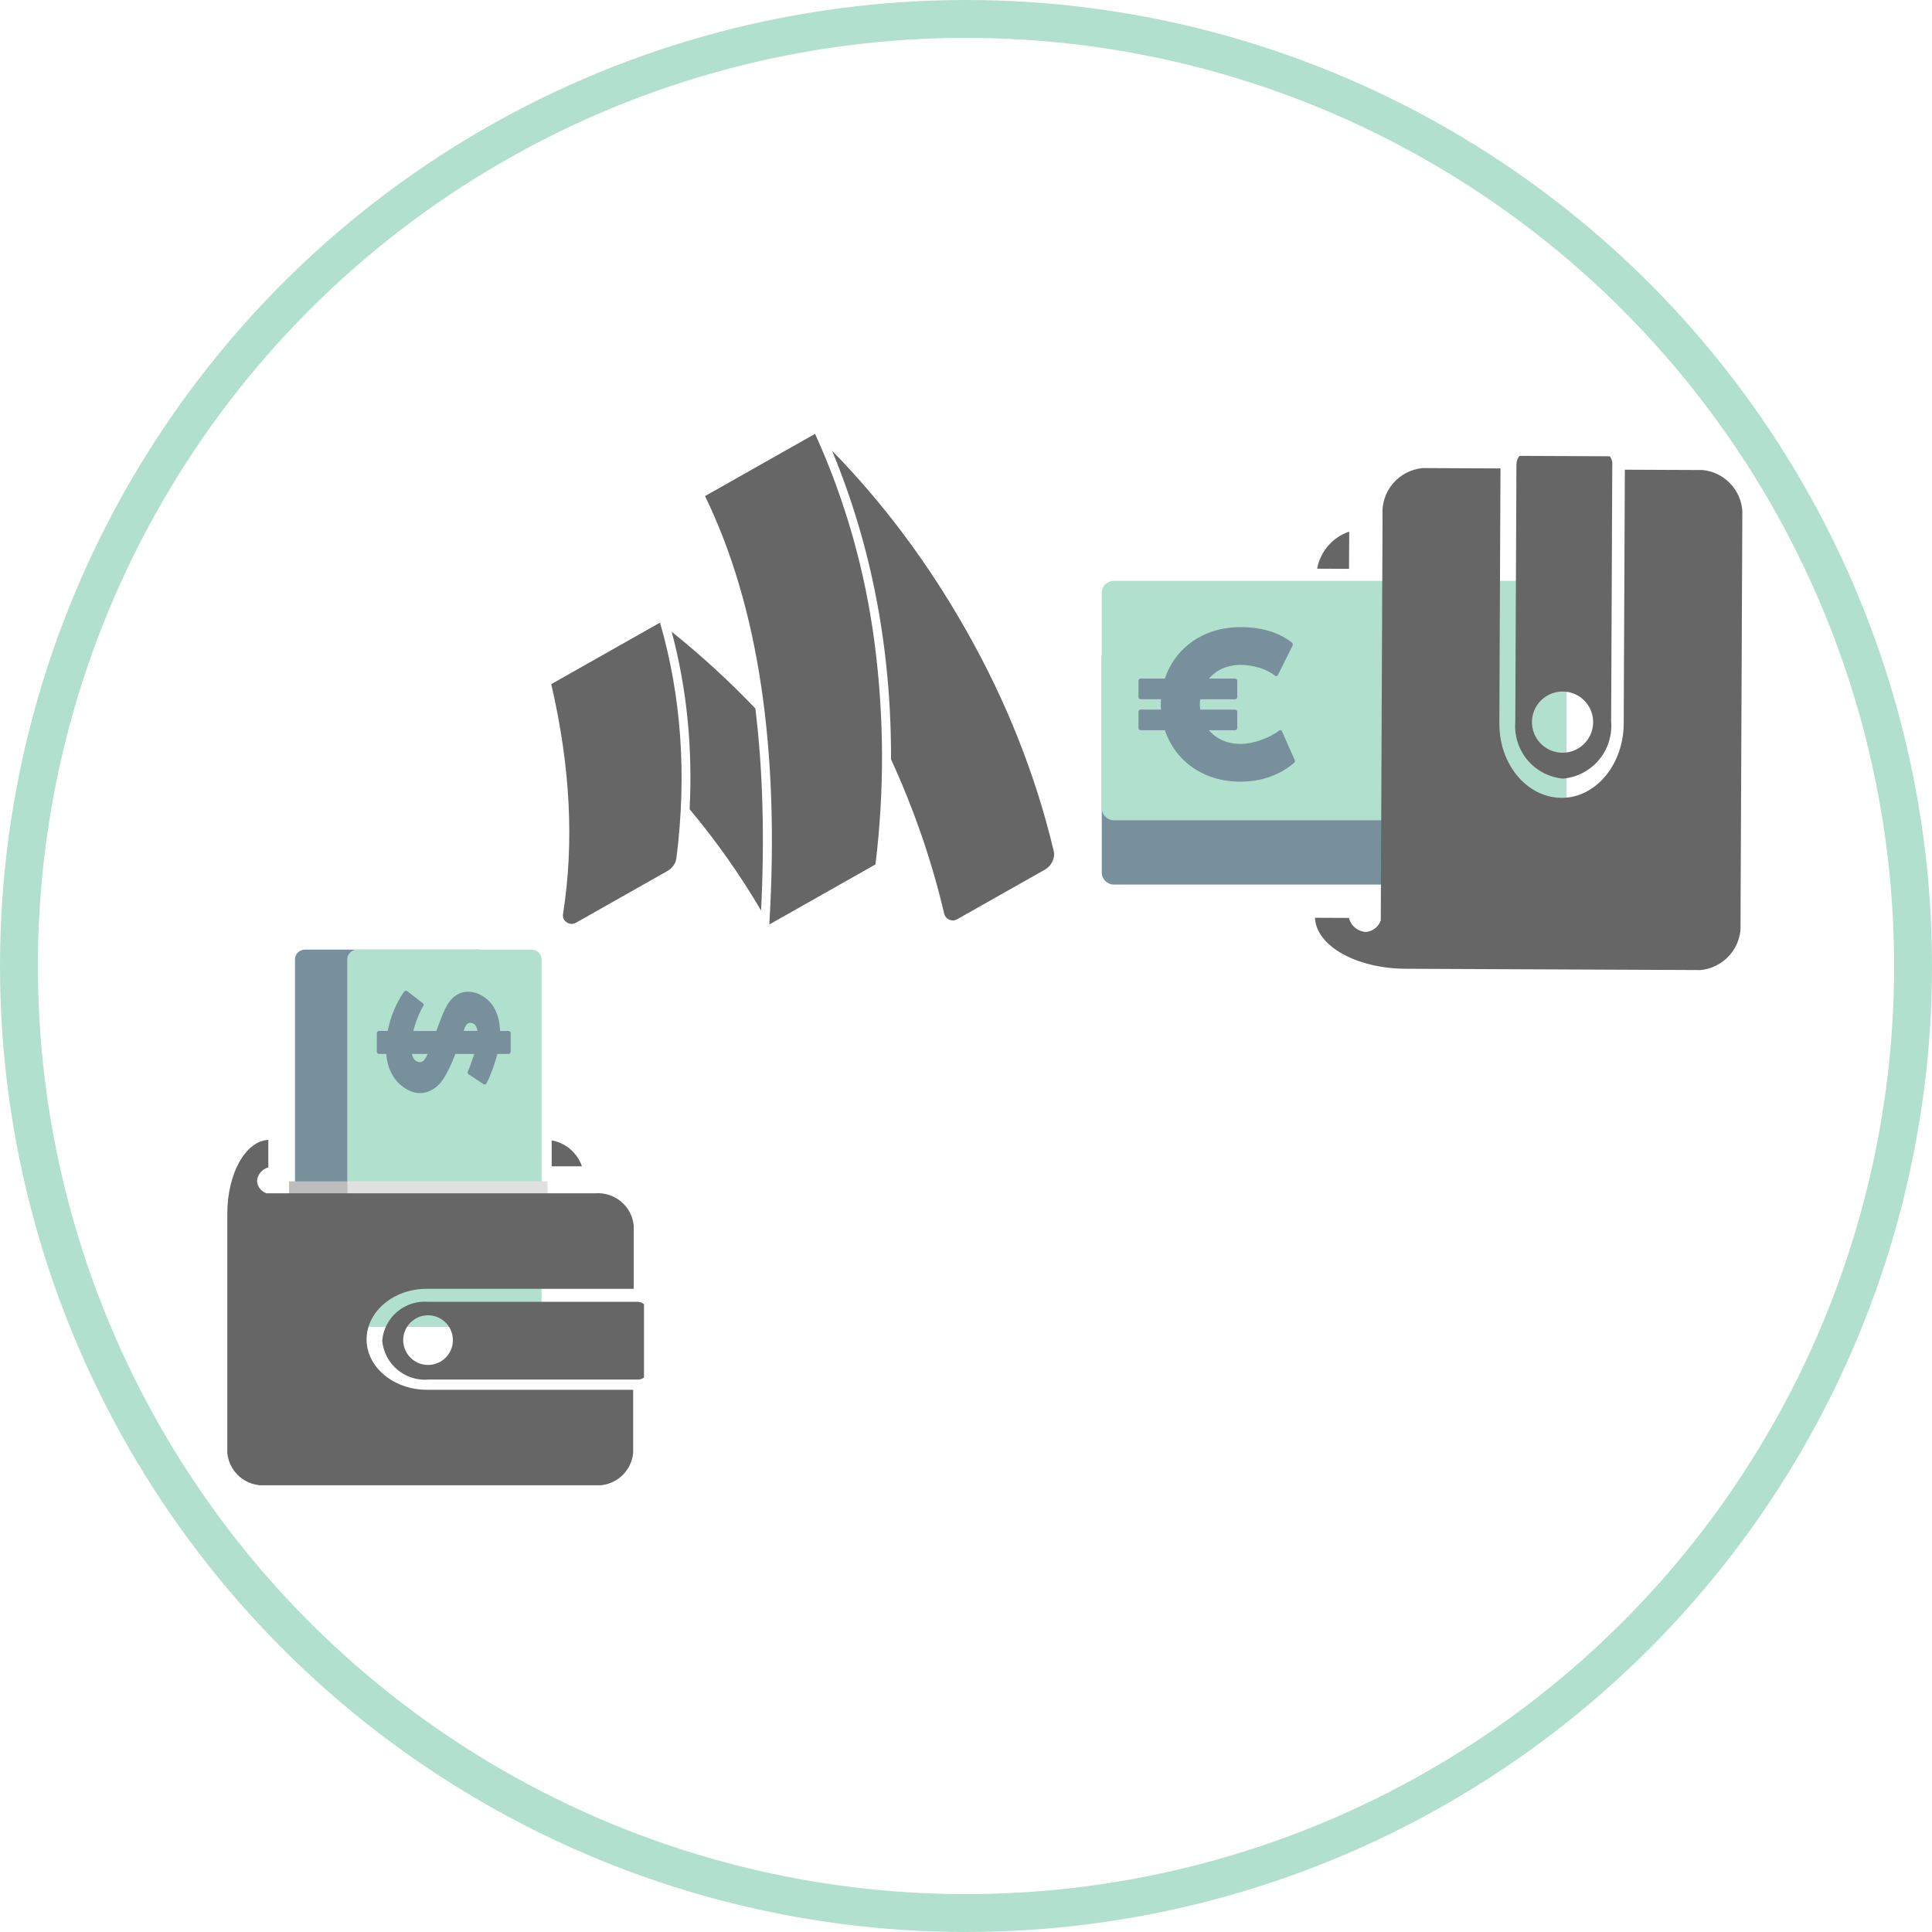 <svg width="51" height="51" viewBox="0 0 51 51" fill="none" xmlns="http://www.w3.org/2000/svg">
<circle cx="25.5" cy="25.5" r="25" stroke="#B1E0CF"/>
<path d="M17.615 22.994C17.756 22.914 17.837 22.796 17.857 22.641C18.132 20.462 17.988 18.394 17.423 16.435L14.551 18.06C15.056 20.224 15.16 22.247 14.863 24.126C14.849 24.223 14.883 24.297 14.963 24.349C15.043 24.4 15.127 24.402 15.213 24.353L17.615 22.994ZM19.94 18.703C19.255 17.985 18.519 17.309 17.731 16.677C18.13 18.174 18.287 19.735 18.204 21.361C18.902 22.194 19.531 23.085 20.091 24.035C20.187 22.092 20.137 20.314 19.94 18.703ZM23.11 22.819C23.347 20.885 23.341 18.948 23.091 17.008C22.841 15.068 22.316 13.216 21.516 11.452L18.611 13.095C20.019 15.994 20.585 19.764 20.308 24.404L23.11 22.819ZM25.515 16.657C24.506 14.873 23.322 13.286 21.964 11.898C23.01 14.418 23.529 17.134 23.521 20.044C24.13 21.372 24.598 22.73 24.924 24.118C24.945 24.195 24.991 24.248 25.062 24.278C25.132 24.308 25.202 24.303 25.27 24.264L27.583 22.956C27.673 22.905 27.74 22.831 27.784 22.734C27.828 22.636 27.837 22.54 27.811 22.443C27.331 20.442 26.566 18.514 25.515 16.657Z" fill="#666666"/>
<g clip-path="url(#clip0_3_20)">
<path d="M12.917 34.756L12.917 25.327C12.917 25.183 12.802 25.068 12.658 25.068L8.047 25.068C7.904 25.068 7.787 25.183 7.787 25.327L7.787 34.756C7.787 34.898 7.903 35.015 8.047 35.015L12.658 35.015C12.801 35.015 12.917 34.899 12.917 34.756Z" fill="#78909C"/>
<path d="M14.296 34.756L14.296 25.327C14.296 25.183 14.18 25.068 14.037 25.068L9.425 25.068C9.283 25.068 9.166 25.183 9.166 25.327L9.166 34.756C9.166 34.898 9.282 35.015 9.425 35.015L14.037 35.015C14.179 35.015 14.296 34.899 14.296 34.756Z" fill="#B1E0CF"/>
<path d="M10.305 26.929C10.285 26.996 10.258 27.095 10.235 27.214L10.007 27.214C9.974 27.214 9.947 27.242 9.947 27.275L9.947 27.76C9.947 27.794 9.974 27.821 10.007 27.821L10.196 27.821C10.232 28.252 10.418 28.575 10.744 28.758C11.057 28.936 11.383 28.868 11.638 28.571C11.787 28.383 11.916 28.091 12.021 27.821L12.52 27.821C12.461 28.001 12.403 28.164 12.347 28.295C12.338 28.317 12.345 28.342 12.365 28.355L12.769 28.622L12.808 28.629L12.839 28.605C12.921 28.453 13.047 28.142 13.128 27.822L13.421 27.822C13.437 27.822 13.452 27.815 13.464 27.804C13.475 27.793 13.481 27.777 13.481 27.761L13.481 27.276C13.481 27.26 13.475 27.244 13.464 27.233C13.452 27.222 13.437 27.215 13.421 27.215L13.202 27.215C13.18 26.765 13.024 26.459 12.723 26.283C12.486 26.145 12.219 26.145 12.026 26.283C11.82 26.428 11.728 26.664 11.612 26.962L11.597 27.001C11.571 27.069 11.543 27.143 11.518 27.215L10.911 27.215C10.986 26.898 11.139 26.603 11.176 26.549C11.183 26.539 11.185 26.527 11.184 26.514C11.182 26.502 11.175 26.491 11.165 26.483L10.744 26.16L10.708 26.15L10.675 26.169C10.53 26.364 10.391 26.649 10.305 26.929V26.929ZM12.605 27.214L12.238 27.214C12.282 27.078 12.327 26.992 12.434 27.001C12.543 27.01 12.587 27.115 12.605 27.214ZM11.018 28.025C10.936 27.994 10.894 27.913 10.873 27.821L11.291 27.821C11.246 27.923 11.198 28.001 11.137 28.029C11.103 28.045 11.065 28.042 11.018 28.025V28.025Z" fill="#78909C"/>
<path d="M14.454 31.184L14.454 32.917L9.167 32.917L9.167 31.184L14.454 31.184Z" fill="#E0E0E0"/>
<path d="M9.166 31.184L9.166 32.917L7.63 32.917L7.63 31.184L9.166 31.184Z" fill="#BDBDBD"/>
</g>
<g clip-path="url(#clip1_3_20)">
<path d="M16.815 34.364H11.299C11.004 34.341 10.711 34.435 10.485 34.627C10.258 34.818 10.116 35.091 10.09 35.386L10.089 35.39C10.116 35.69 10.261 35.966 10.492 36.158C10.722 36.35 11.02 36.444 11.319 36.417L11.315 36.417H16.815C16.849 36.42 16.884 36.416 16.918 36.406C16.951 36.396 16.981 36.379 17.008 36.356C17.034 36.334 17.056 36.306 17.072 36.275C17.088 36.244 17.097 36.21 17.099 36.175V34.606C17.09 34.539 17.058 34.478 17.007 34.433C16.956 34.388 16.89 34.364 16.823 34.364H16.814H16.815ZM11.299 36.031C11.17 36.031 11.043 35.993 10.935 35.921C10.827 35.849 10.743 35.746 10.694 35.627C10.644 35.507 10.631 35.375 10.656 35.248C10.682 35.121 10.744 35.004 10.836 34.912C10.928 34.821 11.044 34.758 11.171 34.733C11.299 34.708 11.43 34.721 11.55 34.77C11.67 34.82 11.772 34.904 11.844 35.012C11.916 35.119 11.955 35.246 11.955 35.376V35.378C11.955 35.739 11.662 36.031 11.301 36.031H11.299Z" fill="#666666"/>
<path d="M14.563 30.787H15.361C15.302 30.613 15.197 30.459 15.058 30.339C14.919 30.219 14.751 30.138 14.57 30.104L14.563 30.103V30.787Z" fill="#666666"/>
<path d="M11.258 34.022H16.729V32.355C16.706 32.108 16.586 31.879 16.396 31.72C16.206 31.56 15.961 31.481 15.713 31.5H15.716H7.026C7.019 31.492 7.009 31.487 6.998 31.486C6.938 31.458 6.886 31.414 6.848 31.359C6.811 31.304 6.789 31.24 6.784 31.173V31.172C6.792 31.09 6.824 31.012 6.877 30.948C6.93 30.885 7.001 30.839 7.081 30.817L7.083 30.816V30.09C6.484 30.118 6 30.973 6 32.042V38.354C6.024 38.601 6.143 38.829 6.333 38.989C6.523 39.148 6.768 39.227 7.015 39.208H7.012H15.702C15.948 39.227 16.192 39.148 16.381 38.989C16.57 38.83 16.689 38.603 16.713 38.357L16.714 38.353V36.687H11.273C10.389 36.687 9.677 36.088 9.677 35.361C9.677 34.621 10.389 34.022 11.258 34.022L11.258 34.022Z" fill="#666666"/>
</g>
<g clip-path="url(#clip2_3_20)">
<path d="M41.019 17.03H29.403C29.226 17.03 29.084 17.173 29.084 17.349V23.031C29.084 23.206 29.226 23.35 29.403 23.35H41.019C41.195 23.35 41.339 23.207 41.339 23.031V17.349C41.339 17.174 41.196 17.03 41.019 17.03Z" fill="#78909C"/>
<path d="M41.02 15.332H29.403C29.226 15.332 29.084 15.474 29.084 15.651V21.332C29.084 21.508 29.226 21.652 29.403 21.652H41.019C41.195 21.652 41.339 21.509 41.339 21.332V15.651C41.339 15.474 41.196 15.332 41.02 15.332Z" fill="#B1E0CF"/>
<path d="M33.808 19.273L33.769 19.282C33.514 19.484 33.074 19.638 32.747 19.638C32.394 19.638 32.103 19.501 31.913 19.277H32.602C32.635 19.277 32.66 19.25 32.66 19.218V18.791C32.66 18.759 32.634 18.732 32.602 18.732H31.684C31.679 18.688 31.672 18.643 31.672 18.595C31.672 18.548 31.679 18.503 31.684 18.459H32.602C32.635 18.459 32.66 18.432 32.66 18.4V17.971C32.66 17.939 32.634 17.913 32.602 17.913H31.914C32.105 17.689 32.395 17.552 32.748 17.552C33.09 17.552 33.441 17.663 33.663 17.84L33.701 17.849L33.731 17.825L34.128 17.028L34.117 16.973C33.762 16.692 33.312 16.555 32.74 16.555C31.774 16.555 31.021 17.097 30.751 17.912H30.111C30.079 17.912 30.053 17.938 30.053 17.97V18.399C30.053 18.431 30.079 18.458 30.111 18.458H30.648C30.645 18.503 30.641 18.548 30.641 18.595C30.641 18.64 30.645 18.686 30.648 18.731H30.111C30.079 18.731 30.053 18.758 30.053 18.79V19.218C30.053 19.25 30.079 19.276 30.111 19.276H30.751C31.021 20.091 31.774 20.634 32.74 20.634C33.297 20.634 33.778 20.464 34.17 20.13L34.183 20.077L33.839 19.297L33.808 19.273V19.273Z" fill="#78909C"/>
<path d="M36.619 15.137H38.754V21.651H36.619V15.137Z" fill="#E0E0E0"/>
<path d="M36.619 21.652H38.754V23.544H36.619V21.652Z" fill="#BDBDBD"/>
</g>
<g clip-path="url(#clip3_3_20)">
<path d="M40.03 12.262L40 19.057C39.971 19.421 40.086 19.782 40.32 20.062C40.555 20.342 40.89 20.518 41.254 20.553L41.259 20.553C41.627 20.521 41.968 20.345 42.207 20.061C42.445 19.779 42.561 19.412 42.53 19.044L42.53 19.049L42.56 12.273C42.564 12.23 42.56 12.187 42.547 12.146C42.534 12.105 42.514 12.067 42.486 12.035C42.459 12.002 42.425 11.975 42.387 11.955C42.349 11.936 42.307 11.924 42.264 11.921L40.331 11.912C40.248 11.923 40.172 11.963 40.117 12.026C40.062 12.088 40.031 12.169 40.031 12.252L40.03 12.262L40.03 12.262ZM42.055 19.066C42.054 19.226 42.006 19.381 41.917 19.514C41.827 19.646 41.701 19.749 41.553 19.81C41.405 19.87 41.243 19.886 41.086 19.854C40.93 19.822 40.786 19.744 40.674 19.631C40.561 19.517 40.485 19.373 40.455 19.216C40.424 19.06 40.441 18.897 40.503 18.75C40.564 18.603 40.668 18.477 40.802 18.389C40.935 18.301 41.091 18.254 41.251 18.255L41.253 18.255C41.698 18.257 42.057 18.619 42.055 19.064L42.055 19.066Z" fill="#666666"/>
<path d="M35.611 15.016L35.616 14.033C35.401 14.105 35.21 14.234 35.062 14.404C34.913 14.575 34.813 14.782 34.77 15.004L34.769 15.012L35.611 15.016Z" fill="#666666"/>
<path d="M39.579 19.106L39.609 12.365L37.555 12.356C37.25 12.384 36.968 12.53 36.77 12.763C36.572 12.996 36.474 13.298 36.496 13.604L36.496 13.6L36.449 24.306C36.439 24.315 36.433 24.327 36.431 24.341C36.396 24.415 36.342 24.478 36.274 24.524C36.206 24.57 36.127 24.597 36.045 24.602L36.044 24.602C35.943 24.593 35.846 24.552 35.768 24.487C35.69 24.421 35.634 24.333 35.608 24.235L35.607 24.231L34.712 24.227C34.744 24.966 35.794 25.567 37.111 25.573L44.888 25.607C45.192 25.579 45.473 25.433 45.671 25.2C45.869 24.967 45.968 24.666 45.946 24.361L45.946 24.365L45.993 13.659C46.017 13.356 45.921 13.055 45.726 12.821C45.531 12.588 45.253 12.439 44.95 12.408L44.945 12.408L42.892 12.399L42.862 19.102C42.857 20.19 42.116 21.065 41.221 21.061C40.308 21.057 39.575 20.176 39.58 19.106L39.579 19.106Z" fill="#666666"/>
</g>
<defs>
<clipPath id="clip0_3_20">
<rect width="10.083" height="10.083" fill="white" transform="translate(16.083 25) rotate(90)"/>
</clipPath>
<clipPath id="clip1_3_20">
<rect width="11" height="11" fill="white" transform="translate(6 28.208)"/>
</clipPath>
<clipPath id="clip2_3_20">
<rect width="12.423" height="12.423" fill="white" transform="translate(29 13.129)"/>
</clipPath>
<clipPath id="clip3_3_20">
<rect width="13.552" height="13.552" fill="white" transform="translate(32.388 25.552) rotate(-89.747)"/>
</clipPath>
</defs>
</svg>
